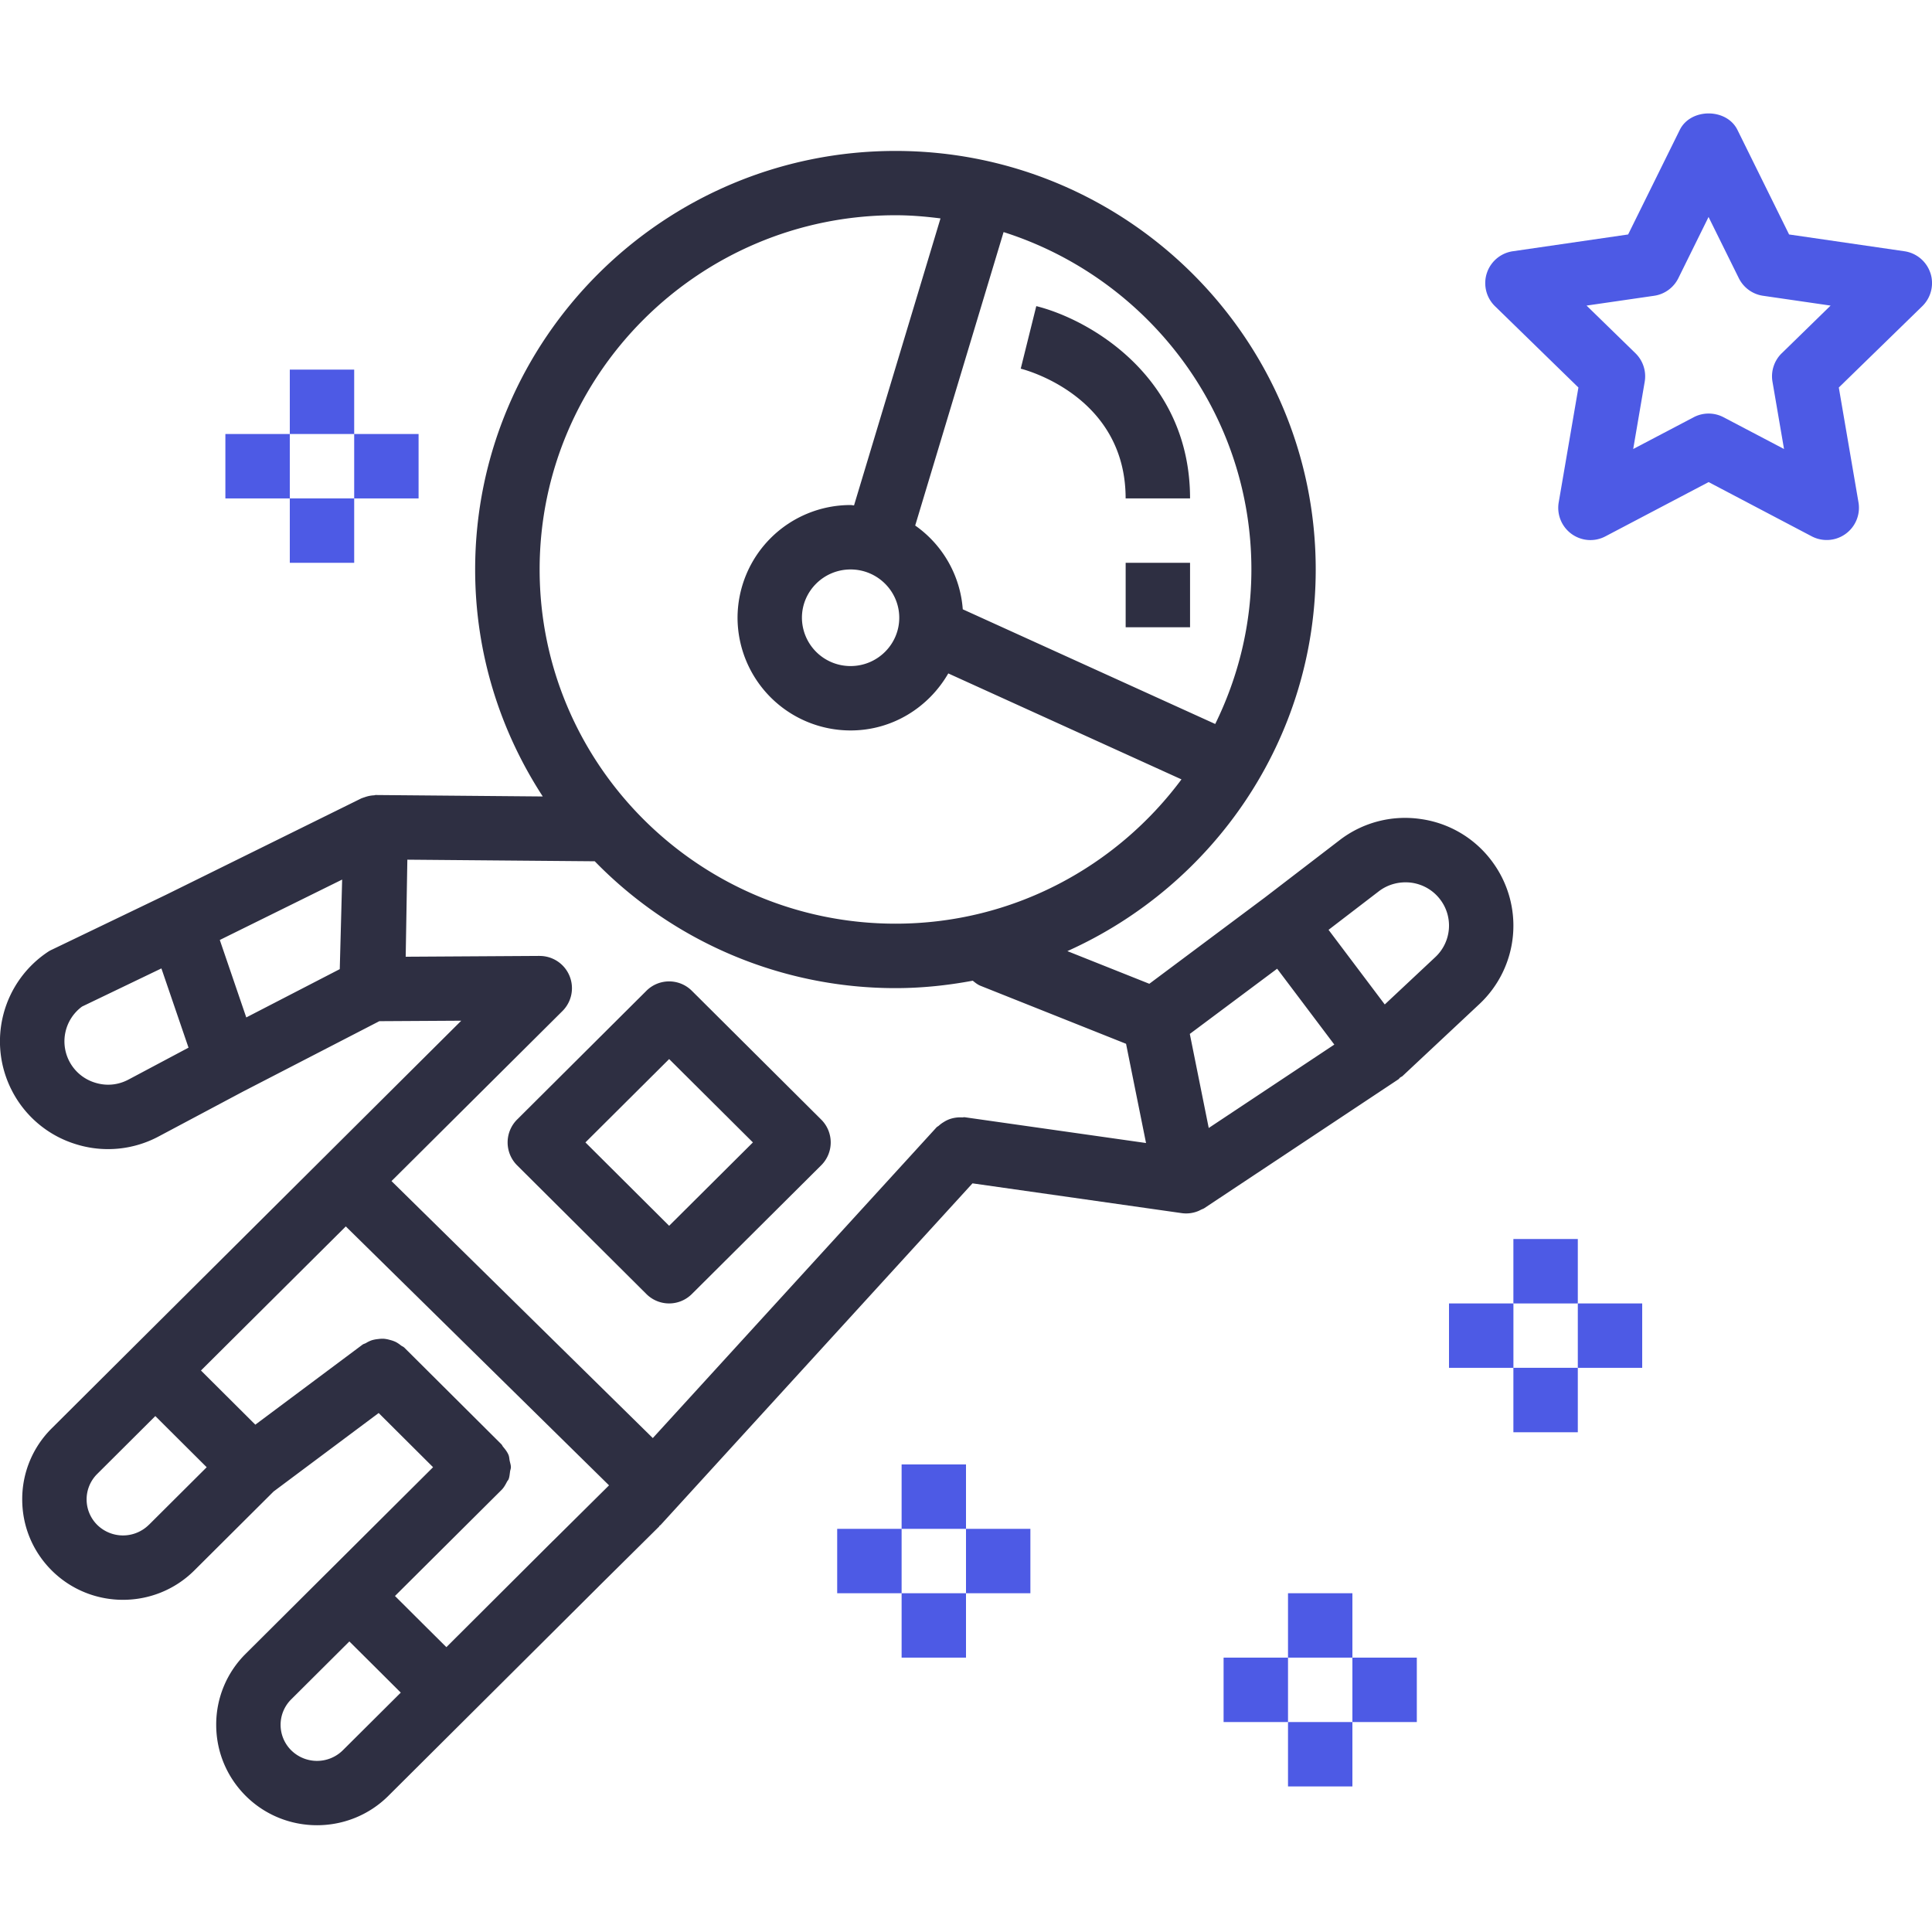 <svg xmlns="http://www.w3.org/2000/svg" width="64" height="64" fill="none"><path fill="#4D5AE5" d="M63.948 9.048a1.068 1.068 0 0 0-.86-.725l-3.822-.556-1.71-3.462c-.358-.73-1.553-.73-1.912 0l-1.71 3.462-3.82.556a1.067 1.067 0 0 0-.592 1.819l2.765 2.695-.653 3.806c-.068.4.096.804.424 1.043.332.241.765.271 1.124.081L56.6 15.97l3.417 1.797a1.068 1.068 0 0 0 1.548-1.124l-.652-3.806 2.766-2.695a1.07 1.07 0 0 0 .27-1.094Zm-4.926 2.654c-.25.244-.366.598-.306.944l.382 2.228-2.001-1.051a1.064 1.064 0 0 0-.994 0l-2.001 1.051.381-2.228a1.068 1.068 0 0 0-.306-.944l-1.62-1.579 2.238-.325c.348-.05.647-.269.803-.584l1-2.026L57.6 9.214c.156.315.456.534.804.584l2.237.325-1.618 1.579ZM52.267 41.044h-2.134v2.134h2.134v-2.134ZM52.267 45.311h-2.134v2.134h2.134V45.31Z"/><path fill="#4D5AE5" d="M54.4 43.178h-2.133v2.133H54.4v-2.133ZM50.134 43.178H48v2.133h2.134v-2.133ZM44.8 52.778h-2.133v2.133H44.8v-2.133ZM44.8 57.045h-2.133v2.133H44.8v-2.133ZM46.934 54.911H44.8v2.134h2.134V54.91Z"/><path fill="#4D5AE5" d="M42.667 54.911h-2.134v2.134h2.134V54.91ZM32 48.511h-2.133v2.134H32V48.51ZM32 52.778h-2.133v2.133H32v-2.133ZM34.133 50.645H32v2.133h2.133v-2.133ZM29.867 50.645h-2.134v2.133h2.134v-2.133ZM11.733 12.244H9.6v2.133h2.133v-2.133ZM11.733 16.51H9.6v2.134h2.133v-2.133ZM13.866 14.377h-2.133v2.134h2.133v-2.134ZM9.6 14.377H7.466v2.134H9.6v-2.134Z"/><path fill="#2E2F42" d="M49.43 28.54a3.548 3.548 0 0 0-2.377-1.41 3.553 3.553 0 0 0-2.68.704l-2.503 1.92h-.001l-3.796 2.835-2.715-1.082c4.842-2.173 8.227-7.017 8.227-12.64C43.585 11.22 37.34 5 29.663 5 21.986 5 15.74 11.22 15.74 18.867c0 2.771.828 5.348 2.24 7.517l-5.528-.048h-.01c-.017 0-.03.008-.047.01-.105.004-.209.025-.31.061-.026.01-.052.015-.077.027-.013.005-.025.006-.038.013l-6.466 3.192-.002.001-3.787 1.821a.828.828 0 0 0-.126.07 3.56 3.56 0 0 0-1.197 4.592A3.55 3.55 0 0 0 2.505 37.9a3.558 3.558 0 0 0 2.757-.257l2.776-1.477 4.528-2.338 2.714-.016L4.396 44.644c0 .002-.002.002-.003.003l-2.677 2.666a3.298 3.298 0 0 0-.98 2.355c0 .89.347 1.727.98 2.358.65.646 1.504.97 2.358.97.856 0 1.709-.324 2.36-.97l2.629-2.618 3.481-2.6 1.802 1.795-3.523 3.508-.003.002-2.678 2.667a3.298 3.298 0 0 0-.98 2.355c0 .89.348 1.727.98 2.358.65.646 1.505.97 2.36.97.854 0 1.71-.324 2.36-.97l2.679-2.667 4.285-4.267s0-.002.002-.003l2.019-2-.008-.008c.013-.012.031-.017.044-.03L32.215 39.2l6.942.988a1.052 1.052 0 0 0 .525-.066c.035-.013.066-.03.1-.047.038-.02.078-.03.114-.054l6.427-4.267c.024-.016.036-.042.059-.059.025-.02.057-.029.08-.051l2.544-2.382a3.558 3.558 0 0 0 .423-4.723ZM4.26 35.76c-.346.186-.74.223-1.116.103a1.43 1.43 0 0 1-.425-2.52l2.628-1.263.632 1.848.266.777-1.984 1.055Zm6.995-3.656-3.097 1.6-.51-1.493-.367-1.073 4.053-2.001-.079 2.967Zm30.199-13.24c0 1.837-.438 3.569-1.198 5.119l-8.363-3.799a3.722 3.722 0 0 0-1.576-2.775l2.928-9.721c4.755 1.513 8.209 5.949 8.209 11.176Zm-23.578 0c0-6.47 5.289-11.734 11.789-11.734.506 0 1 .043 1.49.105l-2.864 9.507c-.038-.001-.075-.012-.114-.012a3.743 3.743 0 0 0-3.745 3.734 3.744 3.744 0 0 0 3.745 3.733c1.389 0 2.589-.767 3.236-1.889l7.725 3.51c-2.15 2.892-5.59 4.78-9.473 4.78-6.5 0-11.789-5.265-11.789-11.734Zm11.913 1.6c0 .882-.724 1.6-1.612 1.6a1.608 1.608 0 0 1-1.612-1.6c0-.882.723-1.6 1.612-1.6.888 0 1.612.718 1.612 1.6ZM4.929 50.513a1.217 1.217 0 0 1-1.708.001 1.188 1.188 0 0 1 0-1.688l1.924-1.917 1.702 1.695-1.917 1.91Zm6.428 7.467a1.216 1.216 0 0 1-1.71.001 1.188 1.188 0 0 1 0-1.688l1.926-1.918.805.8.898.895-1.919 1.91Zm6.964-6.938-.004.002-3.53 3.52-.805-.8-.898-.895 3.527-3.51c0-.002.002-.002.003-.003.08-.08.13-.176.18-.27.013-.029.04-.052.052-.08.033-.083.038-.172.05-.258.007-.05.028-.095.028-.145 0-.072-.025-.141-.04-.212-.013-.063-.013-.129-.037-.19-.04-.1-.11-.19-.183-.276-.02-.023-.027-.053-.05-.075h-.001l-.002-.005-3.214-3.2c-.034-.034-.078-.048-.116-.076a1.026 1.026 0 0 0-.174-.116.998.998 0 0 0-.187-.065 1.038 1.038 0 0 0-.206-.04 1.044 1.044 0 0 0-.19.01 1.068 1.068 0 0 0-.209.04.975.975 0 0 0-.188.09c-.04.023-.085.03-.122.058l-3.547 2.648L6.657 45.4l4.798-4.773 8.72 8.577-1.854 1.838ZM31.958 37.01c-.03-.004-.06.008-.09.005a1.091 1.091 0 0 0-.406.056.989.989 0 0 0-.194.095c-.06.036-.114.074-.166.122-.026.023-.057.034-.08.059l-9.397 10.291-8.656-8.513 5.666-5.636a1.068 1.068 0 0 0-.759-1.822v-.001l-4.437.027.055-3.215 6.208.053a13.897 13.897 0 0 0 9.963 4.202c.875 0 1.728-.091 2.559-.246.08.064.159.13.26.17l4.818 1.92.305 1.517.357 1.77-6.006-.854Zm8.083.356-.627-3.116 2.893-2.16.758 1.005 1.136 1.508-4.16 2.763Zm7.507-5.662-1.676 1.57-1.862-2.472 1.663-1.275c.31-.239.701-.336 1.085-.286.387.055.728.256.96.569.434.583.36 1.397-.17 1.894Z"/><path fill="#2E2F42" d="m27.204 37.088-4.286-4.267a1.066 1.066 0 0 0-1.505 0l-4.285 4.267a1.072 1.072 0 0 0 0 1.513l4.285 4.266a1.066 1.066 0 0 0 1.505 0l4.286-4.266a1.067 1.067 0 0 0 0-1.513Zm-5.038 3.518-2.773-2.762 2.773-2.761 2.775 2.761-2.775 2.762ZM34.328 10.142l-.515 2.071c.142.035 3.475.904 3.475 4.298h2.134c0-4.034-3.331-5.931-5.093-6.37ZM39.422 18.644h-2.133v2.134h2.133v-2.134Z"/></svg>